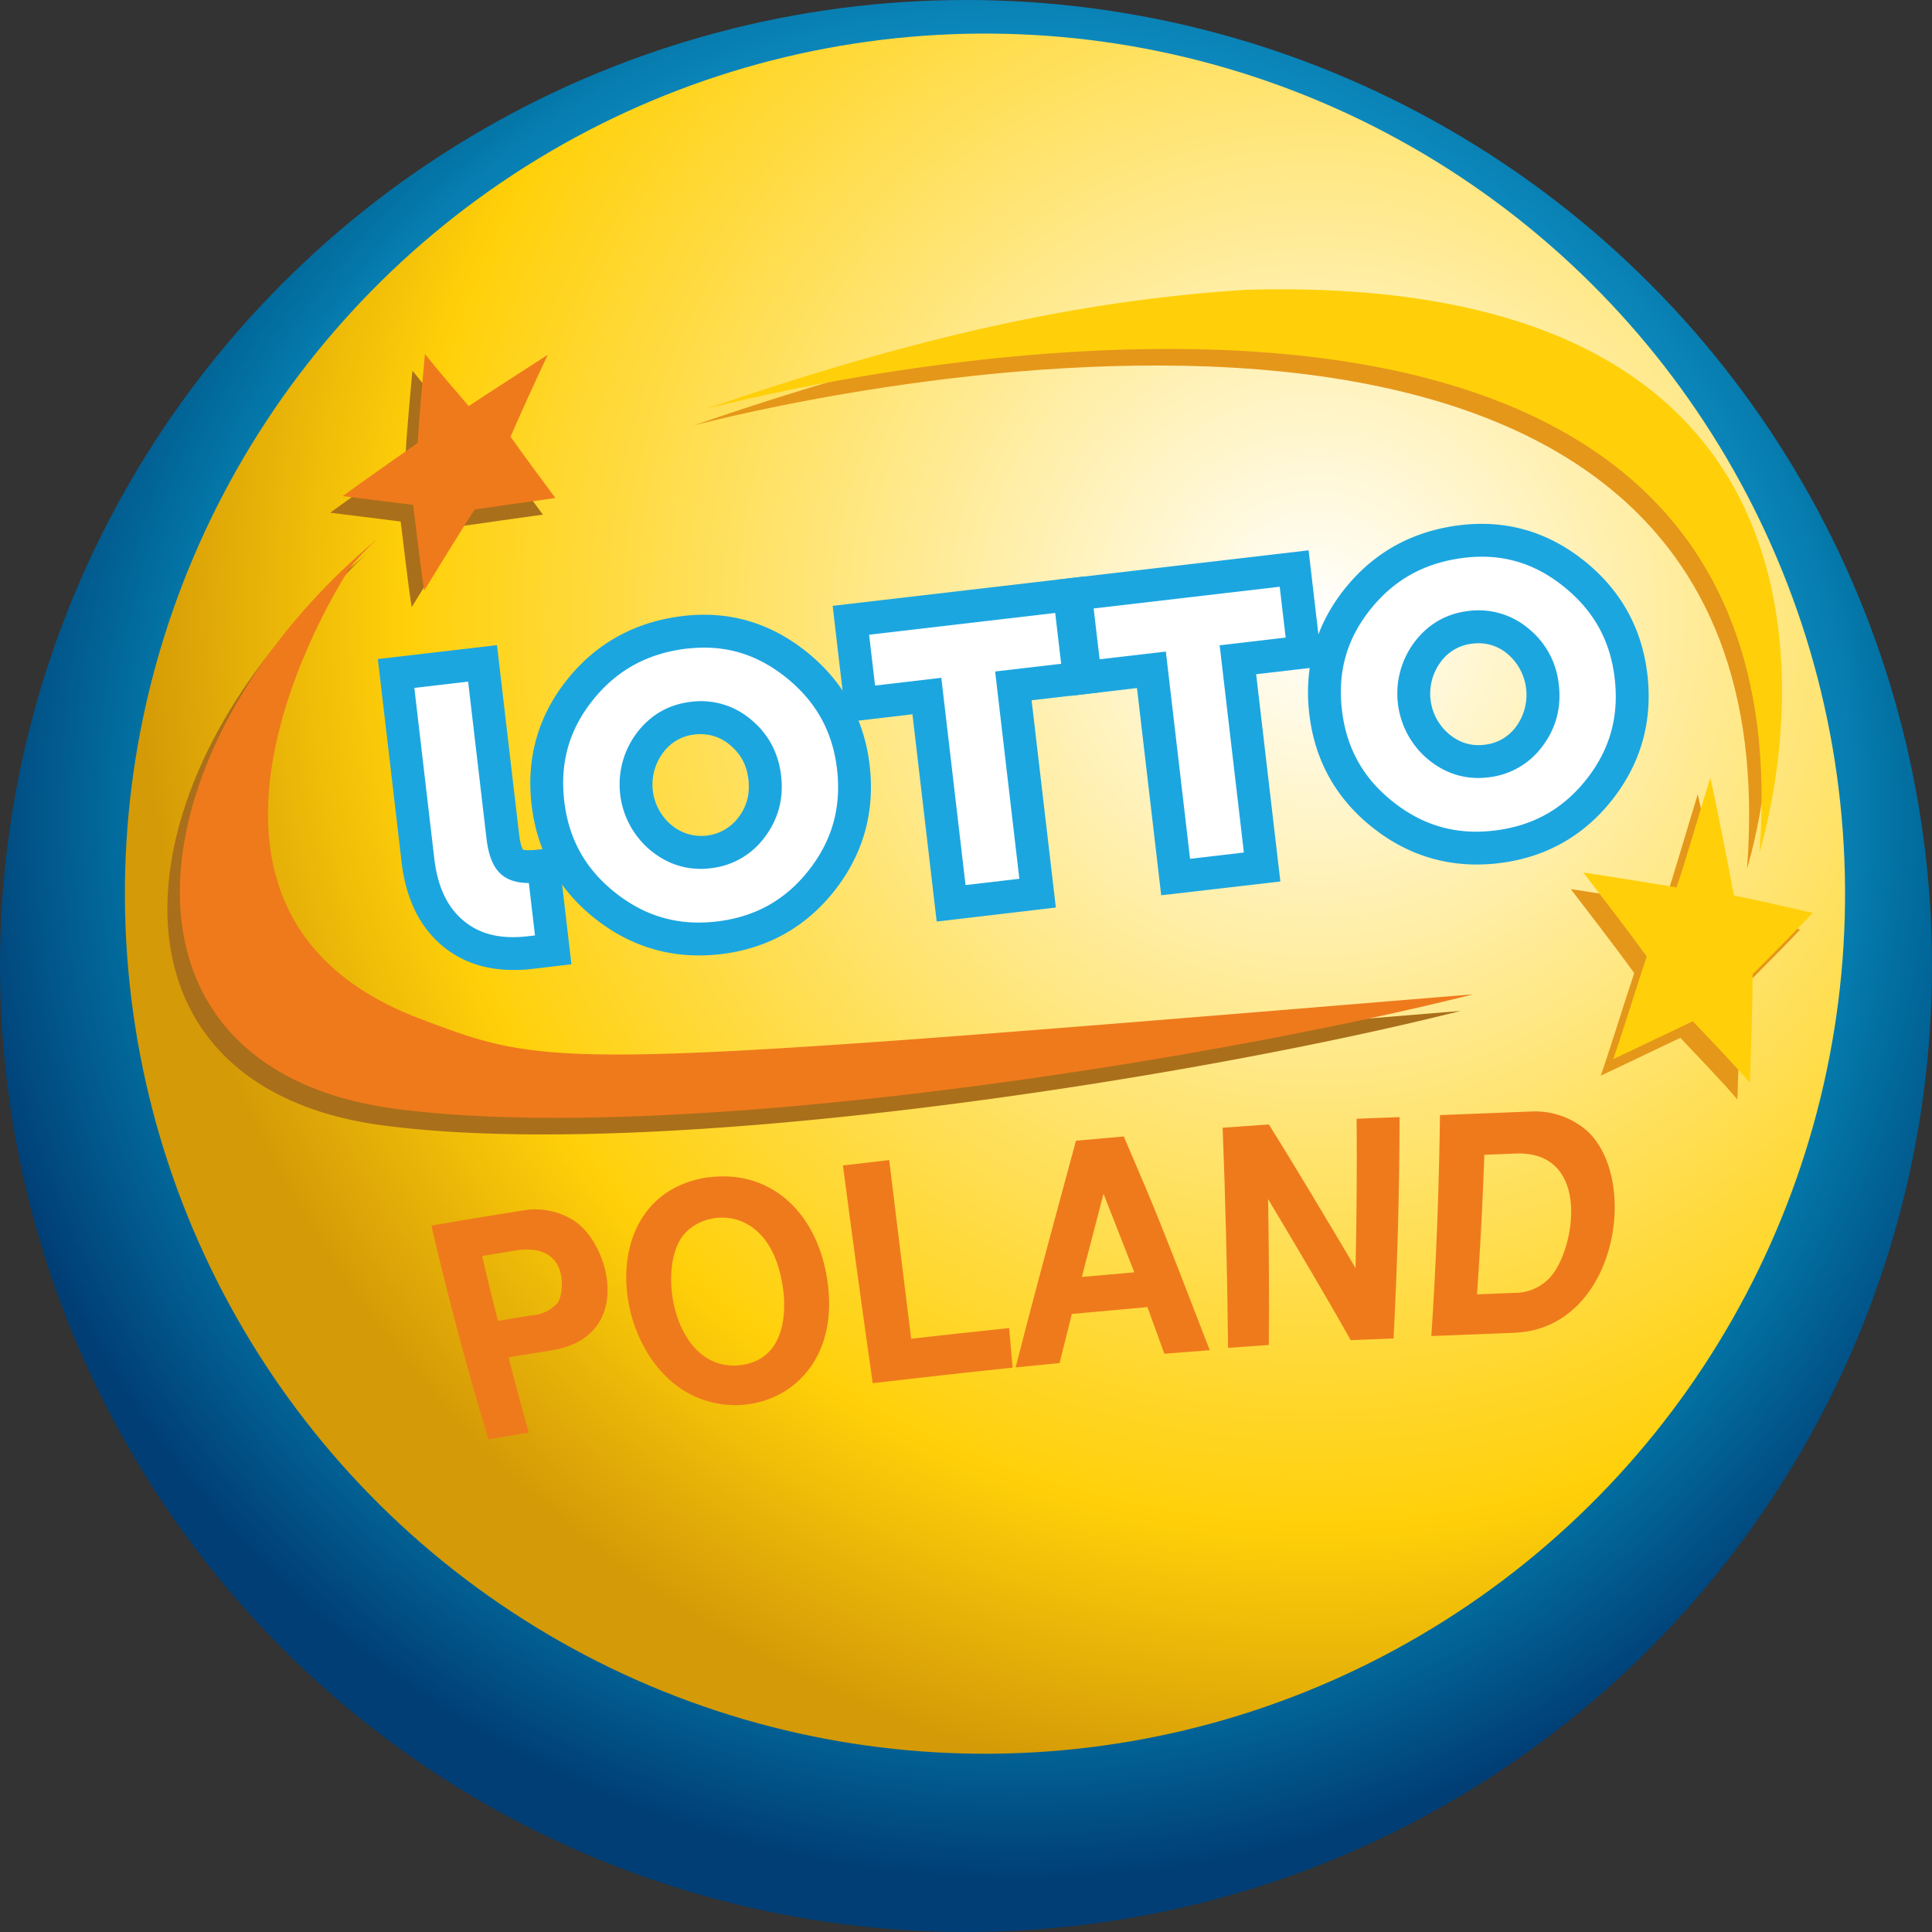 <svg id="Layer_1" data-name="Layer 1" xmlns="http://www.w3.org/2000/svg" xmlns:xlink="http://www.w3.org/1999/xlink" viewBox="0 0 1184.88 1184.88"><rect x="0" y="0" width="1184.88" height="1184.88" fill="#333333" stroke="none"/><defs><style>.cls-1{fill:url(#radial-gradient);}.cls-2{fill:url(#radial-gradient-2);}.cls-3{fill:#aa6f1a;}.cls-4{fill:#e5971a;}.cls-5{fill:#ef7a1c;}.cls-6{fill:#ffd009;}.cls-7{fill:#fff;}.cls-8{fill:#1ca6e0;}</style><radialGradient id="radial-gradient" cx="624.72" cy="498.84" r="655.63" gradientUnits="userSpaceOnUse"><stop offset="0.31" stop-color="#1ca6e0"/><stop offset="0.48" stop-color="#1ba4dd"/><stop offset="0.59" stop-color="#179cd4"/><stop offset="0.69" stop-color="#108fc5"/><stop offset="0.78" stop-color="#077db0"/><stop offset="0.81" stop-color="#0375a6"/><stop offset="1" stop-color="#003e75"/></radialGradient><radialGradient id="radial-gradient-2" cx="1127.46" cy="507.9" r="725.2" gradientTransform="translate(-16.31 -12.92)" gradientUnits="userSpaceOnUse"><stop offset="0" stop-color="#fff"/><stop offset="0.77" stop-color="#ffd009"/><stop offset="1" stop-color="#d49a07"/></radialGradient></defs><title>lotto_poland_Logo</title><g id="Layer_1-2" data-name="Layer 1-2"><circle class="cls-1" cx="592.44" cy="592.44" r="592.44"/><circle class="cls-2" cx="901.31" cy="656.4" r="527.48" transform="translate(-322.41 -72.27) rotate(-2.26)"/><path class="cls-3" d="M550.2,335.73c-1.49,16.26-3.55,38-4.4,54.31-13.82,9.78-32.36,22.59-46,32.65l43.2,5.4c2,15.77,4.29,36.85,6.76,52.52,9.29-14.93,21.42-35.16,31-49.75,14.84-2.08,34.55-5,49.46-7-8.26-11.26-19.5-26.16-27.49-37.64,6.51-15,15.74-35.22,22.82-50.21-14.55,9.38-34,21.87-48.49,31.47C568.91,358,558,345.37,550.2,335.59" transform="translate(-297.27 -108.25)"/><path class="cls-4" d="M1338.48,595.42c-6.31,20.28-13.91,47.23-20.66,67.24-17.16-2.81-40-6.6-57.2-9.12,11.76,15.38,27.63,35.79,38.9,51.54-6.36,18.94-14,44.11-20.54,62.91l48.82-23.24c10.6,11.23,25,26.09,35,37.77.63-20,1.72-46.6,1.64-66.57,11.14-11.24,26-26.11,36.88-37.62-14.34-3.34-33.77-7.76-48.31-10.74-4.12-21.65-9.6-50.64-14.49-72.11" transform="translate(-297.27 -108.25)"/><path class="cls-4" d="M1053.52,296.16c-102.06,6.43-204.1,29.35-331.05,73.07,28.13-7.36,680.51-175,646.23,271.75,1.14-3.6,112.18-357.32-315.25-344.82" transform="translate(-297.27 -108.25)"/><path class="cls-3" d="M523.94,446.54C369.62,572.83,345,773.73,532.26,798.47,703,821,1027.48,769.94,1193.09,728.25,629.94,774.66,629.94,774.66,546.63,743c-179-68.05-43.85-274.65-42-276.71A134.89,134.89,0,0,1,524,446.46m1-.82-1,.82,1-.82" transform="translate(-297.27 -108.25)"/><path class="cls-5" d="M557.87,325.55c-1.49,16.26-3.55,38-4.4,54.31-13.82,9.78-32.36,22.59-46,32.65l43.2,5.4c2,15.77,4.29,36.85,6.76,52.52,9.29-14.93,21.42-35.16,31-49.75,14.84-2.08,34.55-5,49.46-7-8.26-11.26-19.5-26.16-27.49-37.64,6.51-15,15.74-35.22,22.82-50.21-14.55,9.38-34,21.87-48.49,31.47-8.12-9.49-19.06-22.13-26.83-31.91" transform="translate(-297.27 -108.25)"/><path class="cls-6" d="M1346.15,585.24c-6.31,20.28-13.91,47.23-20.66,67.24-17.16-2.81-40-6.6-57.2-9.12,11.76,15.38,27.63,35.79,38.9,51.54-6.36,18.94-14,44.11-20.54,62.91l48.82-23.24c10.6,11.23,25,26.09,35,37.77.63-20,1.72-46.6,1.64-66.57,11.14-11.24,26-26.11,36.88-37.62-14.34-3.34-33.77-7.76-48.31-10.74-4.12-21.65-9.6-50.64-14.49-72.11" transform="translate(-297.27 -108.25)"/><path class="cls-6" d="M1061.18,286c-102.06,6.43-204.1,29.35-331.05,73.07,28.13-7.36,680.51-175,646.23,271.75,1.14-3.6,112.18-357.32-315.25-344.82" transform="translate(-297.27 -108.25)"/><path class="cls-5" d="M531.61,436.35c-154.32,126.29-178.95,327.19,8.32,351.93,170.69,22.55,495.22-28.53,660.83-70.22C637.61,764.48,637.61,764.48,554.3,732.8c-179-68.05-43.85-274.65-42-276.71a134.89,134.89,0,0,1,19.4-19.81m1-.82-1,.82,1-.82" transform="translate(-297.27 -108.25)"/><path class="cls-5" d="M602.55,917.93q-5-19.69-9.6-39.38l20.54-3.39c33.79-5.21,29.67,26.56,25.91,32A23.44,23.44,0,0,1,622.72,915L603,918.31m13.35-67.42q-27.56,4.37-54.52,9c10.52,45,22.08,88.59,35,131.12l24.69-4.15q-6.37-22.81-12.36-46.23l27.06-4.35c49.37-8.31,35.87-63.54,13.69-79a44,44,0,0,0-33.06-6.45" transform="translate(-297.27 -108.25)"/><path class="cls-5" d="M751.75,945.45c-40.86,5-52-58.39-35.63-79.41,13.62-17.53,55.1-19.47,61.58,34.06,1.18,9.89,2.73,41.44-25.95,45.36M731.6,830.24c-66.21,9.76-61.27,97.34-18.5,128.46,39.38,28.27,102.79,2.71,91.3-67-6.91-41.68-36.11-66.37-72.79-61.35" transform="translate(-297.27 -108.25)"/><path class="cls-5" d="M842.62,819.71,814.22,823q9,68.53,18.28,133.57,42.64-5.06,85.81-9.54l-2.15-24.27q-29.7,3.06-60.08,6.54-6.68-53.61-13.46-109.61" transform="translate(-297.27 -108.25)"/><path class="cls-5" d="M960.75,891.39l13.3-51h0l18.89,48.16-32.49,2.87m26.42-86.23-29.72,2.66c-22.56,83.39-26,96.25-37,139l26.93-2.65,7.56-30.12,46.35-4.21,10.37,28.62,27.85-2.19c-32-82.73-32-82.73-52.67-130.93" transform="translate(-297.27 -108.25)"/><path class="cls-5" d="M1155.59,793.36l-26.3,1q.34,46.41-.67,91.58h0c-15.76-26.62-36.83-62-53.17-88.06l-28.35,2c1.81,46.05,2.89,91.14,3.33,135l25-1.78q.35-44-.44-89.44h0c15.43,25.83,36,60.31,50.62,86.47l26.3-1c2.34-44,3.63-89.6,3.71-135.43" transform="translate(-297.27 -108.25)"/><path class="cls-5" d="M1203.11,901.93q3-42.07,4.49-85.46l19.85-.78c46.27-1.23,35.77,60.22,20,76.45a28.9,28.9,0,0,1-20.72,9l-23.62.93m31.77-112.08-54.49,2.15c-.57,46.14-2.36,91.44-5.3,135.49l50.91-2c62.53-2.46,77.34-93.3,44.83-123.63a48.67,48.67,0,0,0-35.76-12" transform="translate(-297.27 -108.25)"/><path class="cls-7" d="M540.19,521.28l53-6.2L605.62,621q1.45,12.41,5.92,16.06t16.22,2.27l2.74-.32,6,51.73-14.11,1.65q-29,3.39-47.18-11.63t-21.69-45.07Z" transform="translate(-297.27 -108.25)"/><path class="cls-8" d="M612.16,703.13c-17.06,0-31.59-4.87-43.32-14.56-14.14-11.69-22.65-29.08-25.29-51.68L529,512.43l73.07-8.53,13.56,116c.8,6.89,2.15,9.15,2.43,9.55-.05-.2,1.17.25,3.62.25a42.89,42.89,0,0,0,4.9-.32l12.76-1.46,8.39,71.73-24.13,2.84A98.5,98.5,0,0,1,612.16,703.13Zm-60.78-173,12.21,104.42c2,17.5,8,30.09,18.09,38.47s22.93,11.37,39.59,9.39l4.1-.47-3.76-32.13c-7.06-.05-12.49-1.67-16.45-4.91-5.23-4.27-8.26-11.49-9.56-22.71l-11.23-95.91Z" transform="translate(-297.27 -108.25)"/><path class="cls-7" d="M717.6,496q37.88-4.43,68.22,20t34.82,62.8q4.57,39.06-19.54,69.56t-63.17,35.06q-38.8,4.54-69.44-19.69t-35.18-63q-4.58-39.19,19.87-69.59T717.6,496Zm4.57,52.7A37.34,37.34,0,0,0,695.75,564a42.53,42.53,0,0,0,6.85,58q13,10.67,29.17,8.77a37.38,37.38,0,0,0,26.49-15.21q10-13.29,8-30.4t-14.83-27.73A37.38,37.38,0,0,0,722.18,548.73Z" transform="translate(-297.27 -108.25)"/><path class="cls-8" d="M725.92,694.21c-23.35,0-44.72-7.56-63.69-22.57-22.5-17.8-35.6-41.28-38.94-69.77-3.36-28.79,4.06-54.73,22-77.07s41.85-35.35,71.1-38.79h0c28-3.27,53.43,4.19,75.71,22.14s35.23,41.28,38.52,69.48c3.35,28.68-3.94,54.57-21.66,77s-41.23,35.46-69.9,38.83A115.31,115.31,0,0,1,725.92,694.21ZM718.77,506c-24.15,2.84-43,13.1-57.72,31.38S640.58,576,643.32,599.53c2.73,23.31,13,41.73,31.42,56.3s38.73,20.29,62,17.57c23.49-2.74,42-13,56.43-31.29s20.19-38.65,17.44-62.14c-2.69-23.08-12.88-41.44-31.12-56.12s-38.05-20.42-60.74-17.8Zm8.1,135.11c-11.2,0-21.51-3.82-30.67-11.37a52.6,52.6,0,0,1-8.5-71.85c8.44-11.16,19.64-17.62,33.3-19.22h0a47.25,47.25,0,0,1,36.9,10.94c10.57,8.74,16.77,20.3,18.42,34.32s-1.73,26.72-10,37.67a47.25,47.25,0,0,1-33.38,19.14A53.3,53.3,0,0,1,726.87,641.16Zm.24-82.63a30.41,30.41,0,0,0-3.74.22h0a27.5,27.5,0,0,0-19.56,11.33A32.47,32.47,0,0,0,709,614.21a28.49,28.49,0,0,0,41.2-4.73c5.11-6.76,7.09-14.34,6.07-23.16S751.56,570.59,745,565.2A27.27,27.27,0,0,0,727.1,558.53Z" transform="translate(-297.27 -108.25)"/><path class="cls-7" d="M918.76,528.93,933.62,656l-53,6.2L865.72,535.13l-40.63,4.75-6-51.21L953.27,473l6,51.21Z" transform="translate(-297.27 -108.25)"/><path class="cls-8" d="M871.73,673.43,856.87,546.32l-40.62,4.75-8.32-71.26,154.2-18L970.44,533l-40.49,4.73,14.86,127.1Zm2.84-149.49,14.86,127.11,33-3.86L907.58,520.07l40.49-4.73-3.65-31.17L830.29,497.51l3.65,31.18Z" transform="translate(-297.27 -108.25)"/><path class="cls-7" d="M1056.45,512.82l14.86,127.11-53,6.2L1003.41,519l-40.63,4.75-6-51.21L1091,456.88l6,51.21Z" transform="translate(-297.27 -108.25)"/><path class="cls-8" d="M1009.43,657.32l-14.86-127.1L953.94,535l-8.32-71.24,154.2-18,8.32,71.26-40.49,4.73,14.86,127.11Zm2.84-149.47,14.86,127.1,33-3.86L1045.27,504l40.49-4.73-3.65-31.18L968,481.41l3.65,31.17Z" transform="translate(-297.27 -108.25)"/><path class="cls-7" d="M1194.56,440.26q37.88-4.43,68.22,20T1297.6,523q4.57,39.06-19.54,69.56t-63.17,35.06q-38.8,4.54-69.44-19.69t-35.18-63q-4.58-39.19,19.87-69.59T1194.56,440.26Zm4.57,52.7a37.34,37.34,0,0,0-26.42,15.27,42.53,42.53,0,0,0,6.85,58q13,10.67,29.17,8.77a37.38,37.38,0,0,0,26.49-15.21q10-13.29,8-30.4t-14.83-27.73A37.38,37.38,0,0,0,1199.13,493Z" transform="translate(-297.27 -108.25)"/><path class="cls-8" d="M1202.86,638.45c-23.32,0-44.68-7.56-63.67-22.58-22.52-17.79-35.61-41.25-38.94-69.76-3.36-28.78,4-54.71,22-77.09s41.9-35.36,71.13-38.77c27.88-3.23,53.39,4.18,75.69,22.11s35.23,41.29,38.52,69.5c3.35,28.68-3.93,54.58-21.65,77s-41.24,35.49-69.9,38.83A112.88,112.88,0,0,1,1202.86,638.45Zm3.27-188.78a87.94,87.94,0,0,0-10.4.62h0c-24.13,2.81-43,13.08-57.75,31.38s-20.46,38.56-17.7,62.11c2.72,23.32,13,41.73,31.41,56.29s38.59,20.35,62,17.57,41.94-13,56.43-31.29,20.18-38.64,17.42-62.14c-2.69-23.08-12.88-41.44-31.12-56.12C1241.09,455.73,1224.55,449.67,1206.13,449.67Zm-2.26,135.71c-11.23,0-21.53-3.81-30.71-11.36a52.61,52.61,0,0,1-8.5-71.86c8.43-11.16,19.63-17.62,33.3-19.22h0a47.56,47.56,0,0,1,36.9,10.94,50.8,50.8,0,0,1,18.41,34.34c1.64,14-1.72,26.68-10,37.64A47.32,47.32,0,0,1,1209.89,585,52.22,52.22,0,0,1,1203.87,585.38ZM1200.3,503a27.4,27.4,0,0,0-19.54,11.34,32.45,32.45,0,0,0,5.21,44.13c6.5,5.36,13.62,7.51,21.59,6.54a27.45,27.45,0,0,0,19.62-11.28,32.92,32.92,0,0,0-5.19-44.3A27.43,27.43,0,0,0,1200.3,503Z" transform="translate(-297.27 -108.25)"/></g></svg>
